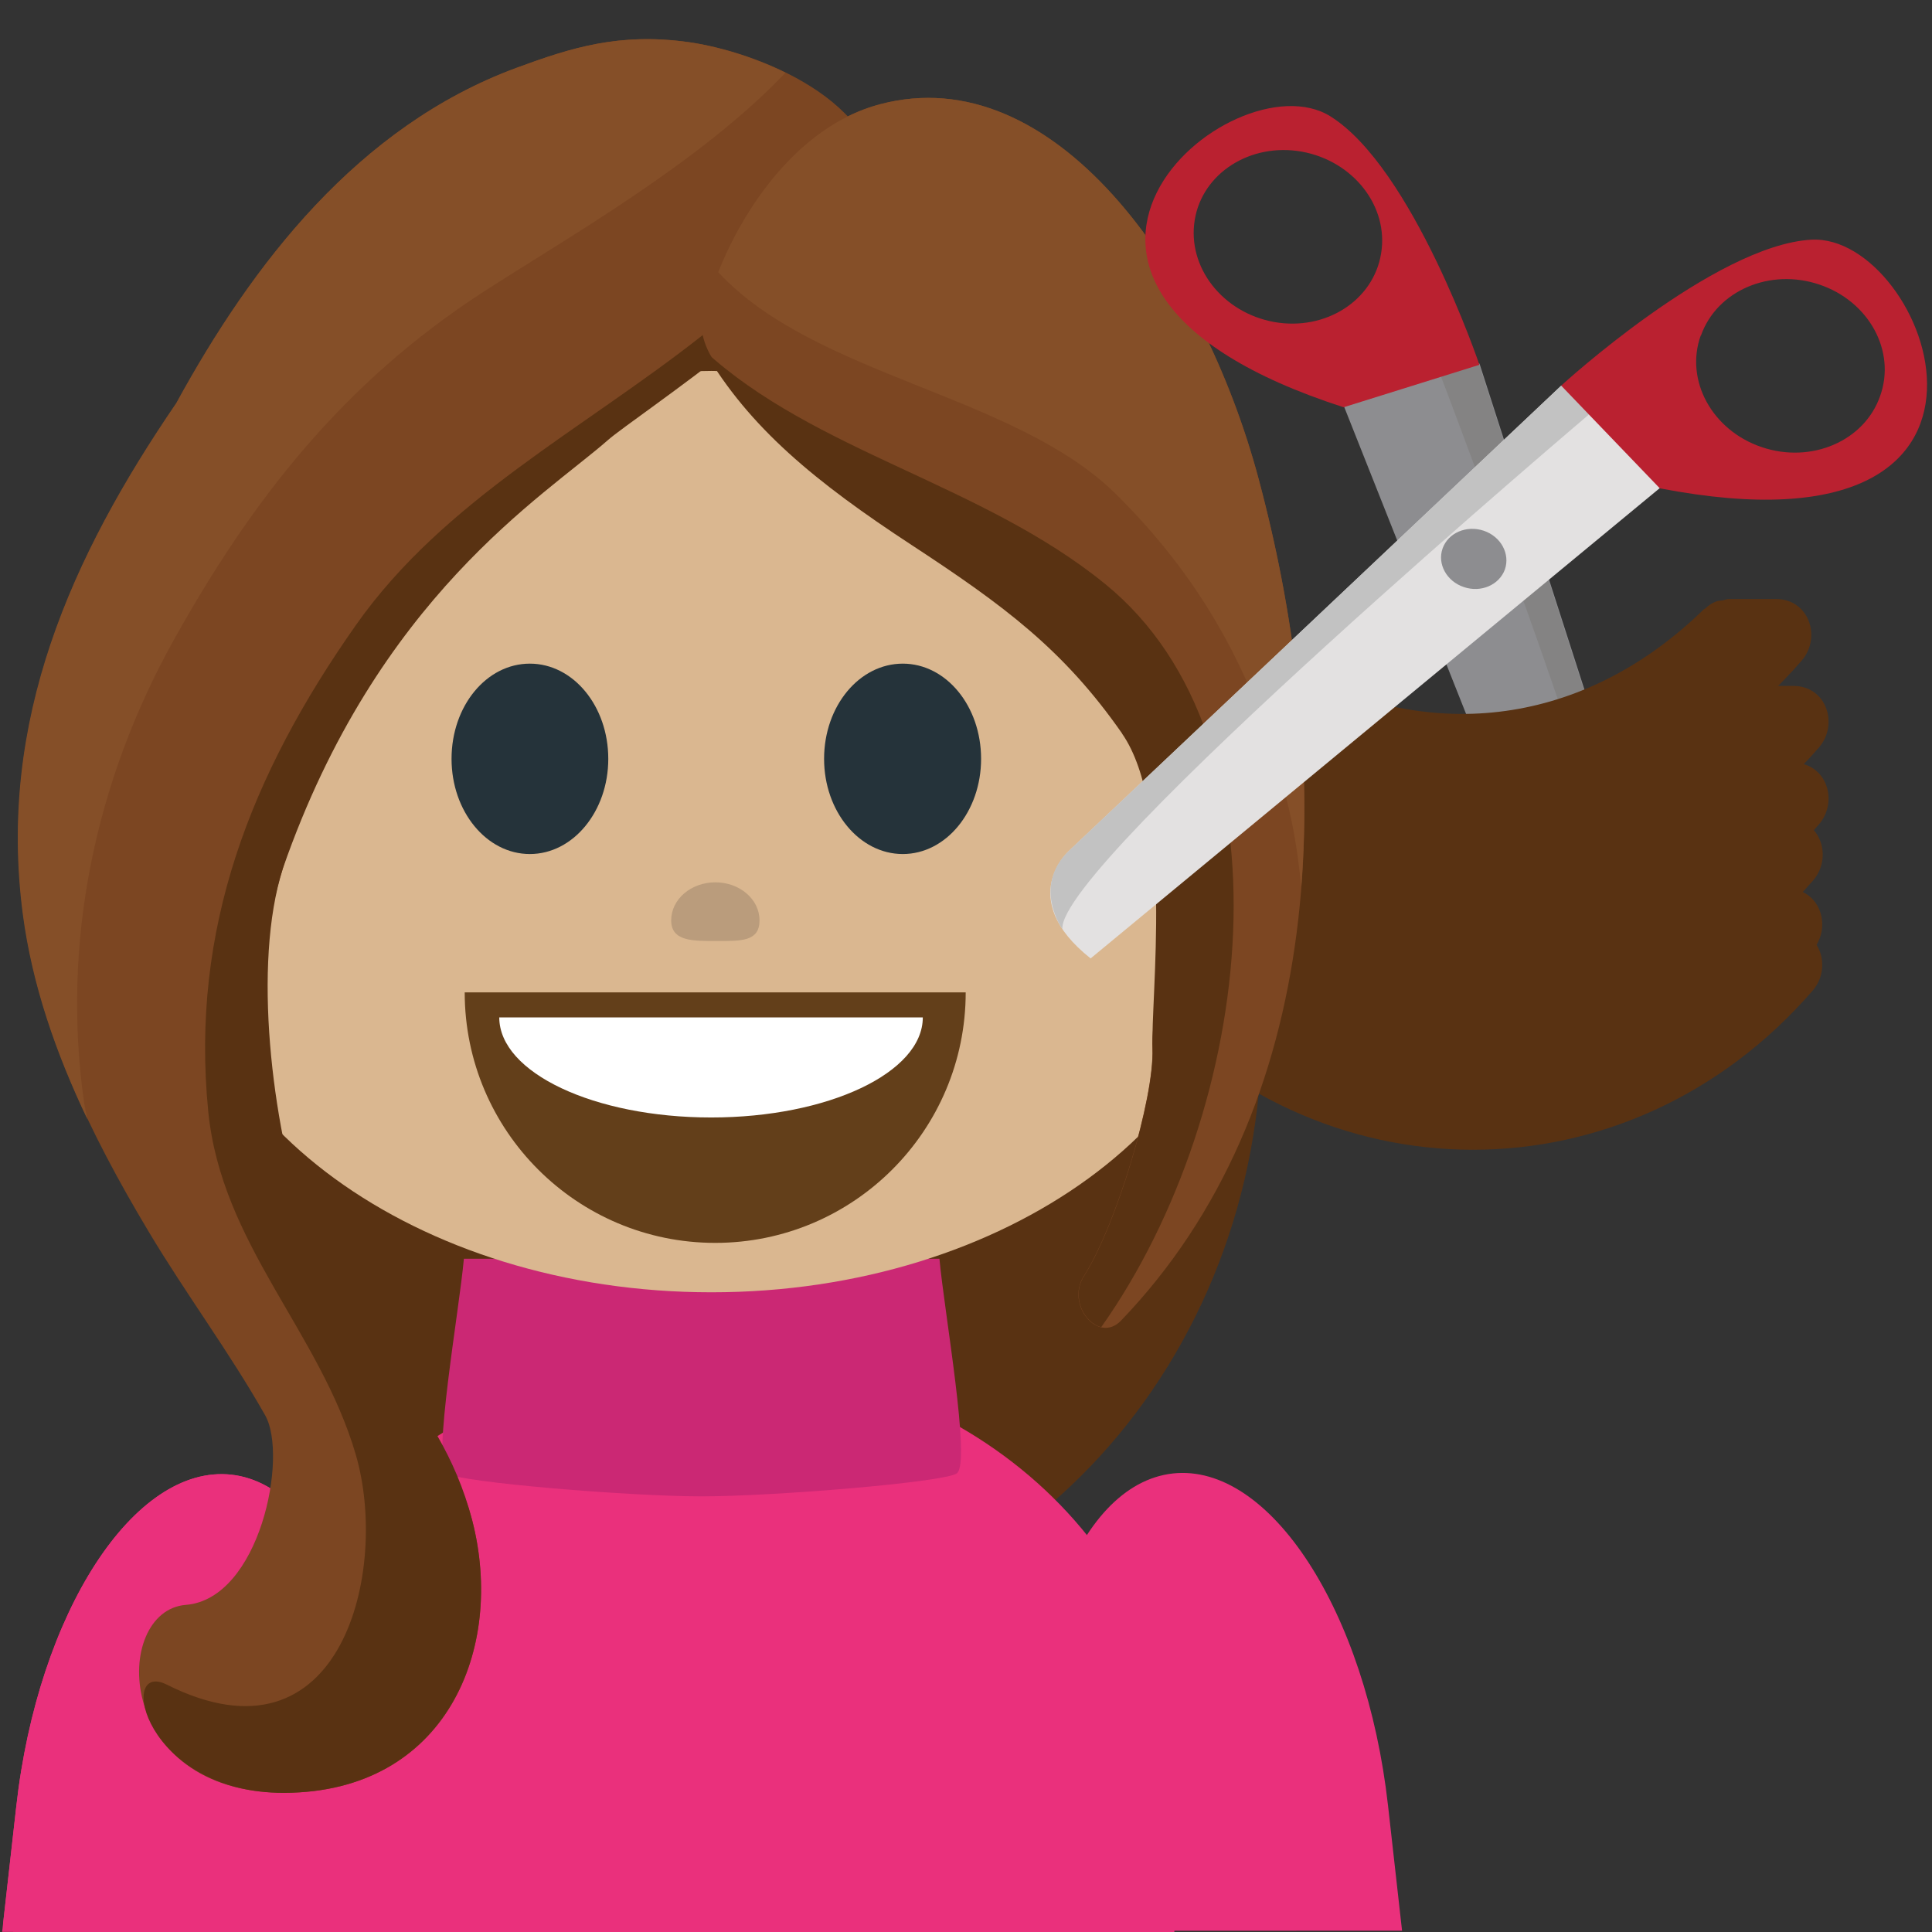 <svg xmlns="http://www.w3.org/2000/svg" viewBox="0 0 64 64" enable-background="new 0 0 64 64"><rect x="0" y="0" width="64" height="64" fill="#333333" stroke="none"/><g transform="translate(0-.167)"><g><path d="m49.01 12.211l6.867 21.331c0 0 .838 2.267-2.334 2.81l-9.97-25.11 5.437.971" fill="#8d8d90"/><path d="m47.641 12.394c0 0 8.348 21.79 7.174 23.583 0 0 1.578-.752 1.047-2.399l-6.863-21.329-1.358.145" fill="#848383"/></g><g fill="#593212"><path d="m59.41 22.889c-.519 0-1.041 0-1.563 0-.076 0-.135.029-.207.043-.076.009-.154.014-.234.044-.133.055-.237.129-.336.223-.022.018-.047.021-.065.041-3.76 3.665-8.688 4.504-13.385 2.088-2.522-1.297-2.313-2.438-5.02-2.438-1.102 0-1.512 1.277-.848 2.044 6.086 7.02 16.412 7.02 22.498 0 .669-.767.258-2.045-.845-2.045"/><path d="m59.41 25.435c-.519 0-1.041 0-1.563 0-.076 0-.135.03-.207.041-.076.012-.154.017-.234.047-.133.054-.237.13-.336.221-.022.02-.047.023-.065.042-3.76 3.665-8.688 4.504-13.385 2.088-2.522-1.297-2.313-2.438-5.02-2.438-1.102 0-1.512 1.278-.848 2.045 6.086 7.02 16.412 7.02 22.498 0 .669-.768.258-2.046-.845-2.046"/><path d="m59.22 27.29c-.521 0-1.041 0-1.563 0-.078 0-.144.028-.209.043-.076.01-.154.015-.232.045-.135.054-.239.129-.338.22-.021.021-.047.024-.065.044-3.763 3.665-8.691 4.502-13.381 2.087-2.521-1.297-2.314-2.439-5.02-2.439-1.104 0-1.517 1.277-.851 2.046 6.086 7.02 16.41 7.02 22.498 0 .665-.766.255-2.046-.844-2.046"/><path d="m59.19 29.603c-.516 0-1.037 0-1.559 0-.08 0-.139.029-.211.041-.074.012-.152.016-.234.047-.129.053-.238.129-.334.22-.021.019-.049.022-.065.045-3.761 3.665-8.693 4.5-13.384 2.088-2.521-1.297-2.313-2.442-5.01-2.442-1.104 0-1.518 1.28-.85 2.047 6.088 7.02 16.41 7.02 22.498 0 .669-.768.257-2.046-.847-2.046"/><path d="m59.19 30.943c-.516 0-1.037 0-1.559 0-.08 0-.139.03-.211.043-.074.013-.152.017-.234.047-.129.054-.238.127-.334.218-.021.021-.049.024-.065.045-3.761 3.665-8.693 4.5-13.384 2.086-2.521-1.295-2.313-2.439-5.01-2.439-1.104 0-1.518 1.28-.85 2.046 6.088 7.02 16.41 7.02 22.498 0 .669-.764.257-2.046-.847-2.046"/><path d="m58.835 20.01c-.519 0-1.041 0-1.56 0-.08 0-.139.032-.209.044-.078.009-.155.014-.235.044-.133.055-.238.129-.336.22-.022.021-.047.024-.065.044-3.761 3.665-8.689 4.502-13.384 2.088-2.521-1.297-2.313-2.439-5.02-2.439-1.102 0-1.512 1.278-.848 2.046 6.088 7.02 16.412 7.02 22.5 0 .671-.767.255-2.047-.846-2.047"/><path d="m41.798 34.27c0 11.02-8.174 19.973-18.23 19.973-10.06 0-18.232-8.947-18.232-19.973v-10.67c0-11.03 8.17-19.974 18.232-19.974 10.06 0 18.23 8.946 18.23 19.974v10.67"/></g><g fill="#ea307c"><path d="m11.867 64.17l.32-2.851c.723-6.432-1.301-11.938-4.521-12.301-3.214-.358-6.411 4.566-7.128 11l-.467 4.146 11.796.002"/><path d="m11.867 64.17l.32-2.851c.723-6.432-1.301-11.938-4.521-12.301-3.214-.358-6.411 4.566-7.128 11l-.434 3.857c.104.09.229.189.346.289l11.417.002"/></g><g fill="#ea307c"><path d="m34.643 64.13l-.316-2.85c-.727-6.429 1.299-11.935 4.52-12.302 3.215-.356 6.412 4.564 7.133 11l.465 4.146-11.802.004"/><path d="m38.902 64.17v-5.092c0-7.644-6.939-13.847-15.504-13.847-8.57 0-15.52 6.203-15.52 13.847v5.092h31.02"/></g><path d="m31.12 41.864h-7.764-.225-7.764c-.156 1.735-1.06 6.782-.574 7.112.439.297 6.076.76 8.449.76 2.375 0 8.01-.463 8.451-.76.486-.33-.417-5.374-.573-7.112" fill="#cb2874"/><path d="m5.916 30.1c0 7.116 7.896 12.876 17.652 12.876 9.75 0 17.659-5.764 17.659-12.876 0-7.107-7.906-17.646-17.659-17.646-9.758 0-17.652 10.538-17.652 17.646" fill="#dab790"/><path d="m29.09 6.589c.2-3.071-4.02-4.715-6.297-5.03-2.279-.312-3.86.185-5.688.859-5.241 1.938-8.737 6.493-11.253 11.1-3.475 5.09-5.924 10.511-5.084 16.928.49 3.743 2.209 7.268 4.154 10.516 1.231 2.063 2.678 3.996 3.862 6.089.769 1.354-.178 6.086-2.631 6.28-2.453.195-2.416 6.24 3.28 6.224 5.339-.021 7.314-4.752 6.208-9.03-1.109-4.279-5.867-6.168-6.56-9.926-.611-3.316-.73-8.48.291-11.672.833-2.926 2.797-7.724 5-9.834 2.957-2.835 3.575-2.931 5.541-4.96 3.128-3.221 9.722-3.044 9.177-7.549" fill="#7c4622"/><path d="m29.07 6.339c-1.814 1.742-3.795 3.347-5.795 4.931-3.953 3.123-8.564 5.453-11.482 9.6-3.493 4.963-5.491 10.08-4.895 16.11.436 4.402 3.695 7.297 4.887 11.371 1.115 3.806-.447 10.537-6.26 7.621-1.652-.83-.768 3.603 3.896 3.586 5.338-.021 7.326-4.752 6.221-9.03-1.109-4.278-4.228-5.895-5.561-9.926-1.058-3.205-1.73-8.48-.709-11.671 3.133-8.998 8.649-12.324 10.771-14.19.873-.769 7.775-5.269 8.93-8.149.008-.087-.001-.168-.003-.252" fill="#593212"/><path d="m2.783 36.673c-.748-5.267.352-10.601 2.979-15.315 2.585-4.637 5.614-8.518 10.238-11.514 2.688-1.742 7.178-4.273 10.02-7.269-1.121-.552-2.332-.89-3.238-1.015-2.279-.313-3.861.184-5.689.859-5.241 1.939-8.735 6.493-11.254 11.1-3.475 5.09-5.924 10.511-5.084 16.928.31 2.358 1.104 4.624 2.138 6.792-.036-.187-.083-.385-.11-.571" fill="#854f28"/><g><path d="m41.686 16c-1.868-6.949-6.786-13.9-12.536-12.38-3.873 1.024-6.197 6.205-5.873 7.647.602 2.679 5.681 3.604 8.328 6.614 2.304 2.622 4.29 4.484 6.228 7.267 1.733 2.485.272 8.112.342 9.754.063 1.641-1.198 5.852-2.272 7.537-.611.959.481 2.252 1.229 1.479 6.783-7.06 7.227-17.947 4.554-27.918" fill="#7c4622"/><path d="m36.966 16.533c3.048 3.01 4.808 6.426 5.742 10.478.188.805.313 1.66.396 2.551.349-4.42-.217-9.08-1.42-13.562-1.868-6.949-6.786-13.9-12.534-12.379-2.723.721-4.533 3.476-5.358 5.562 3.207 3.46 9.83 4.046 13.174 7.35" fill="#854f28"/><path d="m37.17 24.469c1.731 2.485.938 8.792 1.01 10.437.063 1.643-1.198 5.854-2.272 7.536-.439.693.008 1.552.572 1.688 5.133-7.258 6.471-19.45.137-24.612-4.086-3.33-9.625-4.371-13.294-7.744 1.488 2.554 3.683 4.357 6.875 6.447 3.05 1.998 5.04 3.467 6.976 6.248" fill="#593212"/></g><g><path d="m31.99 33.04c0 4.582-3.716 8.299-8.298 8.299-4.579 0-8.298-3.717-8.298-8.299" fill="#633f1a"/><path d="m30.569 33.87c0 1.832-3.141 3.315-7.01 3.315-3.873 0-7.02-1.483-7.02-3.315" fill="#fff"/></g><g fill="#25333a"><path d="m20.15 25.305c0 1.738-1.164 3.153-2.598 3.153-1.438 0-2.594-1.415-2.594-3.153 0-1.75 1.155-3.154 2.594-3.154 1.434 0 2.598 1.404 2.598 3.154"/><path d="m32.5 25.305c0 1.738-1.159 3.153-2.594 3.153-1.439 0-2.607-1.415-2.607-3.153 0-1.75 1.168-3.154 2.607-3.154 1.435 0 2.594 1.404 2.594 3.154"/></g><g><path d="m47.723 18.441c-.093.543.315 1.063.907 1.168.591.105 1.142-.245 1.229-.783.096-.541-.316-1.064-.908-1.174-.594-.107-1.144.244-1.228.789" fill="#fff"/><path d="m47.654 18.435c.046-.264.188-.498.414-.652.246-.18.574-.246.888-.19.633.115 1.06.679.967 1.241-.043.265-.188.495-.411.648-.255.183-.572.248-.894.191-.029-.007-.063-.013-.093-.021-.575-.148-.961-.682-.871-1.217m1.284-.719c-.283-.048-.574.012-.801.167-.188.138-.316.34-.354.57-.082.499.295.995.858 1.094.281.053.57-.008.795-.165.197-.14.32-.339.361-.566.07-.474-.271-.947-.781-1.084-.028-.004-.048-.007-.078-.016z"/></g><path d="m44.07 4.02c-3.26-2.033-12.221 5.556.439 9.638l4.498-1.406c.002 0-2.207-6.523-4.937-8.232m-1.862 6.814c-1.709-.31-2.884-1.814-2.632-3.375.25-1.556 1.845-2.571 3.546-2.269 1.707.308 2.887 1.813 2.629 3.372-.252 1.561-1.84 2.575-3.543 2.272" fill="#ba2130"/><g><path d="m51.718 12.943l-16.286 15.39c0 0-1.826 1.582.696 3.583l20.817-17.202-5.227-1.771" fill="#e3e1e1"/><path d="m49.852 19.03c-.188.514-.791.777-1.359.585-.572-.19-.887-.767-.705-1.281.184-.517.791-.776 1.363-.586.572.194.878.768.701 1.282" fill="#8d8d90"/><path d="m52.837 13.726c0 0-17.812 15.08-17.644 17.217 0 0-1.02-1.422.236-2.612l16.287-15.388 1.121.783" fill="#c2c2c2"/><path d="m51.718 12.943l3.265 3.4c13.06 2.521 8.865-8.449 5.02-8.236-3.213.18-8.289 4.836-8.289 4.836m4.632-1.66c.526-1.491 2.289-2.243 3.924-1.689 1.645.553 2.547 2.211 2.01 3.696-.52 1.488-2.281 2.245-3.922 1.688-1.639-.553-2.55-2.209-2.02-3.695" fill="#ba2130"/></g></g><path d="m25.16 30.489c0 .696-.593.684-1.4.684-.81 0-1.526.015-1.526-.684 0-.701.656-1.261 1.464-1.261.806.001 1.462.561 1.462 1.261" opacity=".6" fill="#a68b6e"/></svg>
